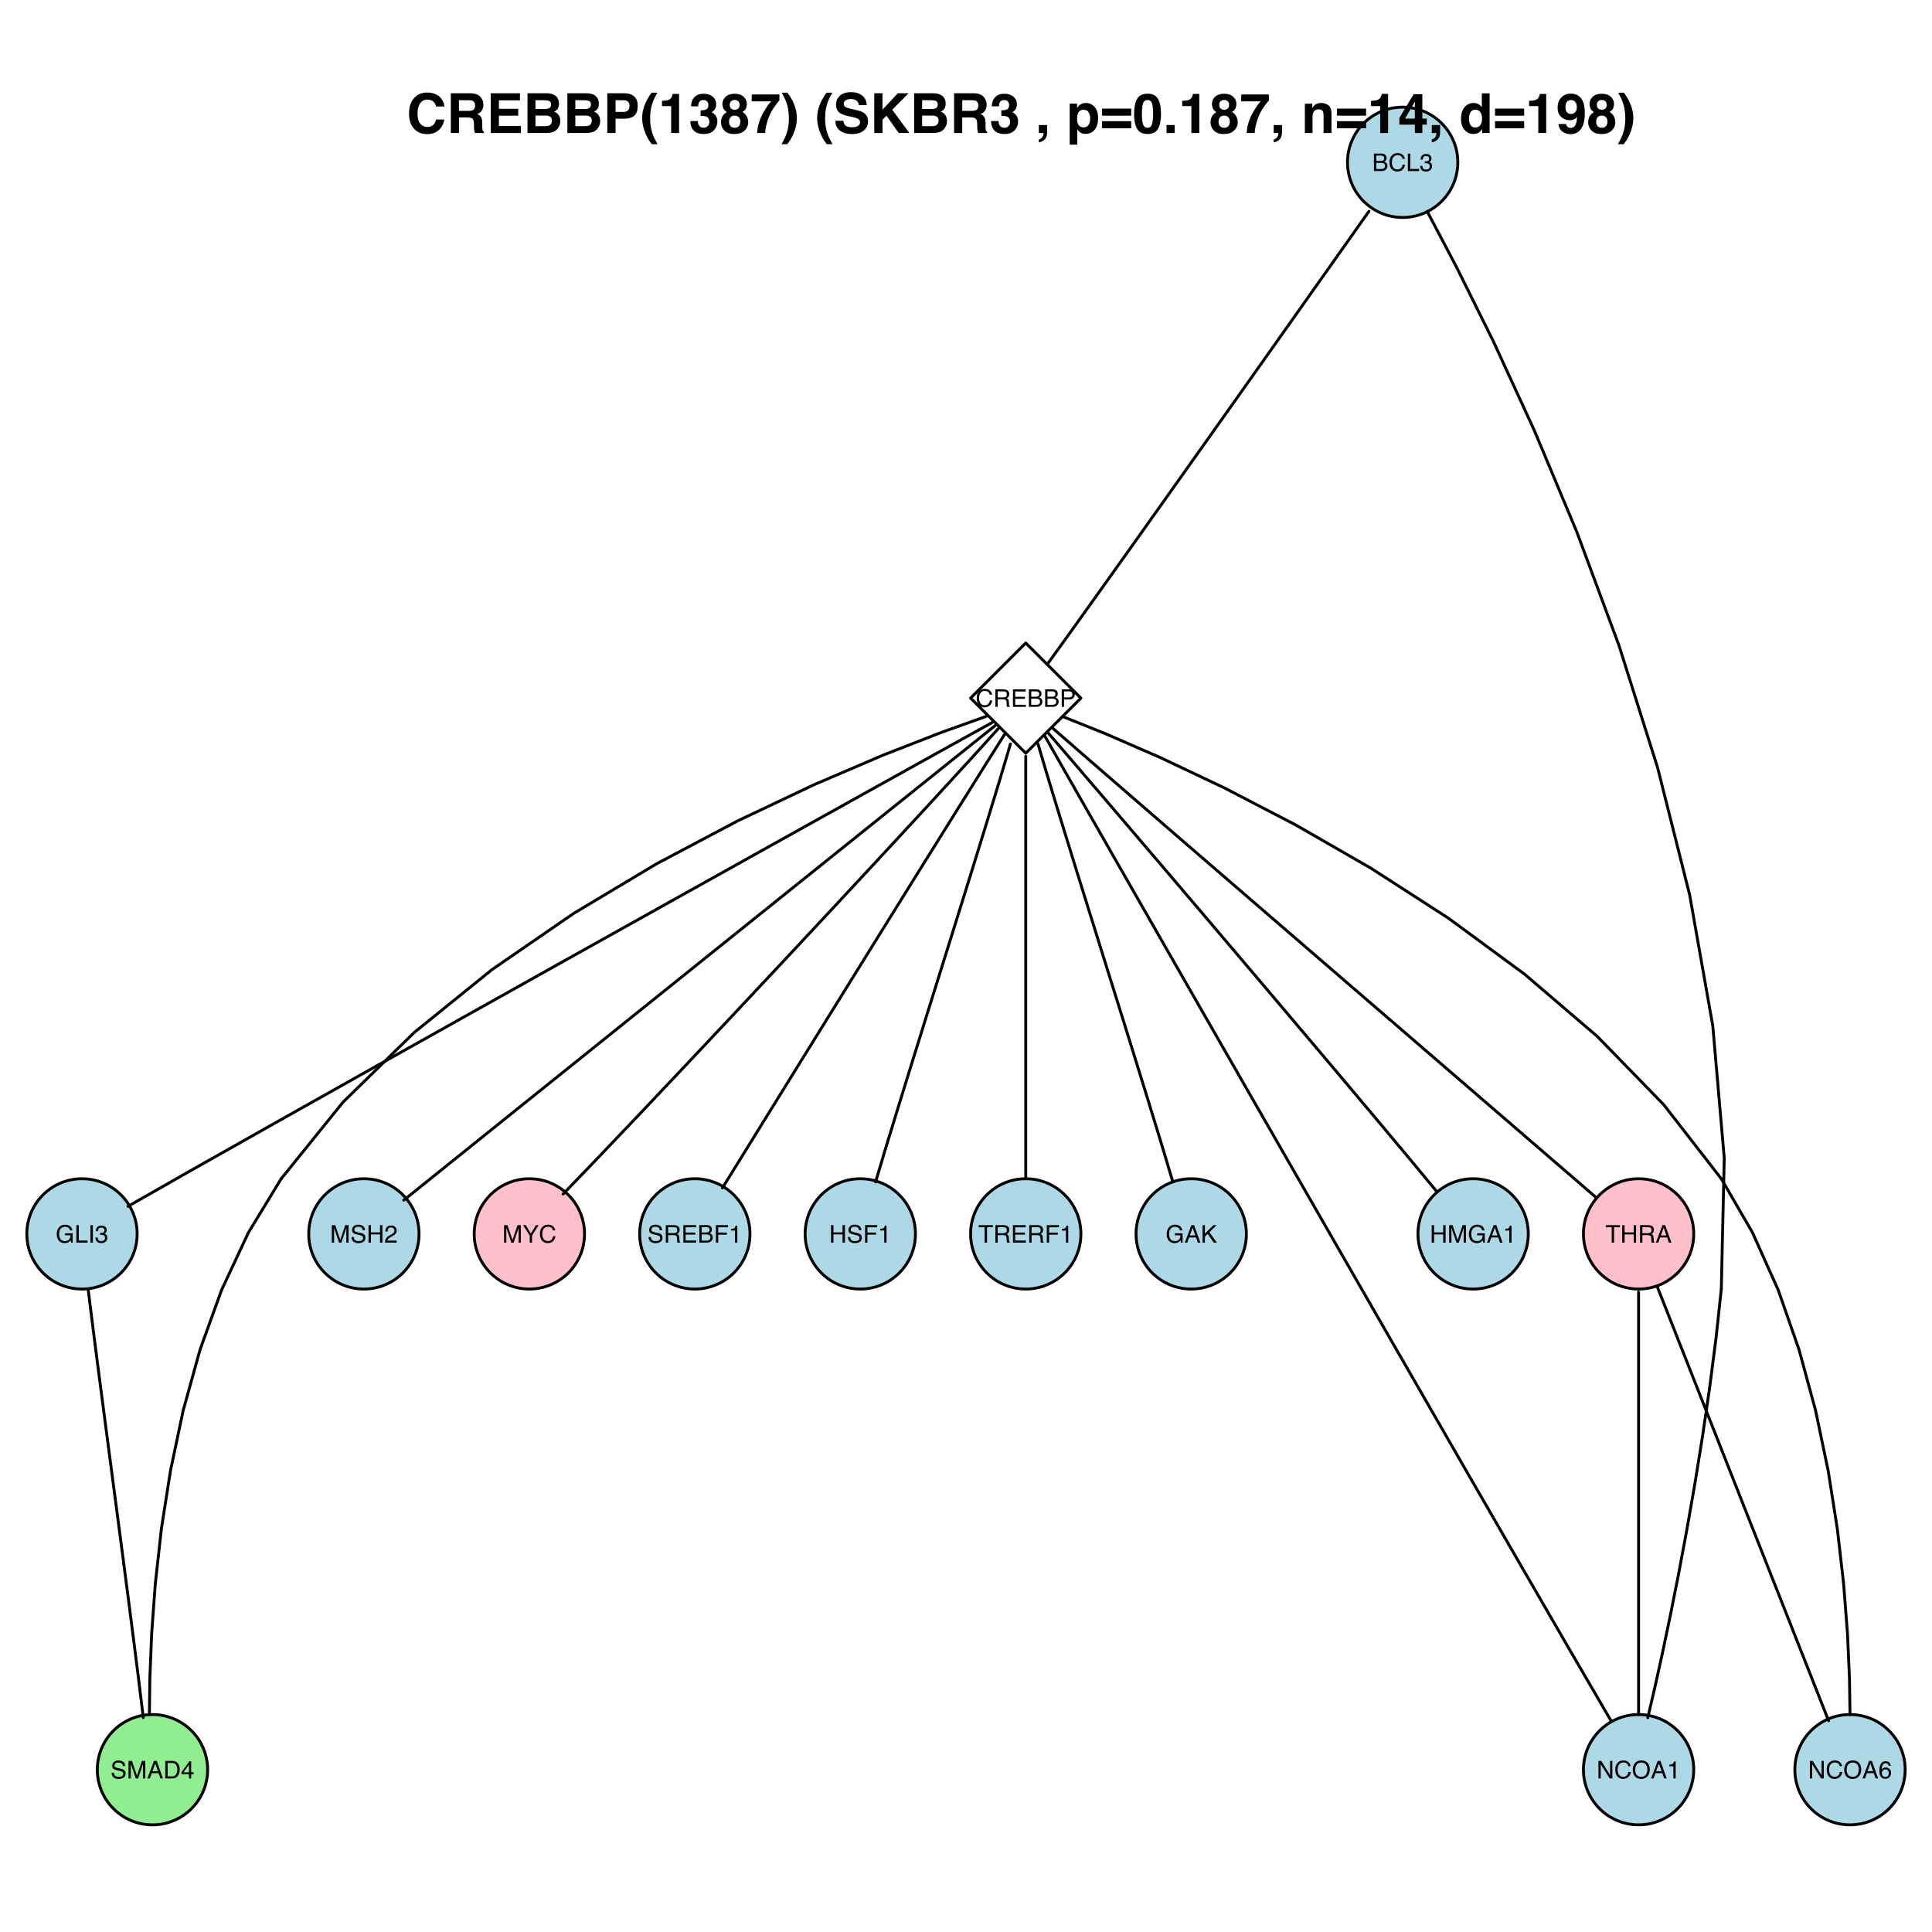 <?xml version="1.0" encoding="UTF-8"?>
<svg xmlns="http://www.w3.org/2000/svg" xmlns:xlink="http://www.w3.org/1999/xlink" width="504pt" height="504pt" viewBox="0 0 504 504" version="1.1">
<defs>
<g>
<symbol overflow="visible" id="glyph0-0">
<path style="stroke:none;" d="M 0.203 0 L 0.203 -4.562 L 3.828 -4.562 L 3.828 0 Z M 3.25 -0.578 L 3.25 -3.984 L 0.781 -3.984 L 0.781 -0.578 Z "/>
</symbol>
<symbol overflow="visible" id="glyph0-1">
<path style="stroke:none;" d="M 2.203 -2.641 C 2.461 -2.641 2.664 -2.672 2.812 -2.734 C 3.039 -2.848 3.156 -3.055 3.156 -3.359 C 3.156 -3.648 3.031 -3.848 2.781 -3.953 C 2.645 -4.016 2.441 -4.047 2.172 -4.047 L 1.078 -4.047 L 1.078 -2.641 Z M 2.406 -0.531 C 2.781 -0.531 3.051 -0.641 3.219 -0.859 C 3.32 -0.992 3.375 -1.16 3.375 -1.359 C 3.375 -1.691 3.223 -1.914 2.922 -2.031 C 2.766 -2.102 2.555 -2.141 2.297 -2.141 L 1.078 -2.141 L 1.078 -0.531 Z M 0.469 -4.562 L 2.422 -4.562 C 2.961 -4.562 3.344 -4.398 3.562 -4.078 C 3.695 -3.891 3.766 -3.676 3.766 -3.438 C 3.766 -3.145 3.68 -2.906 3.516 -2.719 C 3.43 -2.625 3.312 -2.535 3.156 -2.453 C 3.383 -2.367 3.555 -2.27 3.672 -2.156 C 3.879 -1.957 3.984 -1.68 3.984 -1.328 C 3.984 -1.035 3.891 -0.77 3.703 -0.531 C 3.43 -0.176 2.992 0 2.391 0 L 0.469 0 Z "/>
</symbol>
<symbol overflow="visible" id="glyph0-2">
<path style="stroke:none;" d="M 2.406 -4.688 C 2.977 -4.688 3.426 -4.531 3.75 -4.219 C 4.07 -3.914 4.25 -3.57 4.281 -3.188 L 3.672 -3.188 C 3.609 -3.488 3.473 -3.723 3.266 -3.891 C 3.066 -4.066 2.781 -4.156 2.406 -4.156 C 1.957 -4.156 1.594 -3.992 1.312 -3.672 C 1.039 -3.359 0.906 -2.875 0.906 -2.219 C 0.906 -1.688 1.031 -1.254 1.281 -0.922 C 1.531 -0.586 1.906 -0.422 2.406 -0.422 C 2.852 -0.422 3.195 -0.598 3.438 -0.953 C 3.562 -1.129 3.656 -1.367 3.719 -1.672 L 4.328 -1.672 C 4.273 -1.191 4.098 -0.789 3.797 -0.469 C 3.43 -0.07 2.941 0.125 2.328 0.125 C 1.797 0.125 1.348 -0.035 0.984 -0.359 C 0.516 -0.785 0.281 -1.441 0.281 -2.328 C 0.281 -3.004 0.457 -3.555 0.812 -3.984 C 1.195 -4.453 1.727 -4.688 2.406 -4.688 Z M 2.281 -4.688 Z "/>
</symbol>
<symbol overflow="visible" id="glyph0-3">
<path style="stroke:none;" d="M 0.484 -4.562 L 1.109 -4.562 L 1.109 -0.547 L 3.406 -0.547 L 3.406 0 L 0.484 0 Z "/>
</symbol>
<symbol overflow="visible" id="glyph0-4">
<path style="stroke:none;" d="M 1.656 0.125 C 1.125 0.125 0.738 -0.02 0.5 -0.312 C 0.27 -0.602 0.156 -0.953 0.156 -1.359 L 0.734 -1.359 C 0.754 -1.078 0.805 -0.867 0.891 -0.734 C 1.035 -0.504 1.301 -0.391 1.688 -0.391 C 1.977 -0.391 2.211 -0.469 2.391 -0.625 C 2.566 -0.781 2.656 -0.984 2.656 -1.234 C 2.656 -1.535 2.562 -1.75 2.375 -1.875 C 2.188 -2 1.926 -2.062 1.594 -2.062 C 1.562 -2.062 1.523 -2.062 1.484 -2.062 C 1.441 -2.062 1.398 -2.055 1.359 -2.047 L 1.359 -2.547 C 1.422 -2.535 1.473 -2.531 1.516 -2.531 C 1.555 -2.531 1.598 -2.531 1.641 -2.531 C 1.848 -2.531 2.02 -2.562 2.156 -2.625 C 2.395 -2.738 2.516 -2.945 2.516 -3.25 C 2.516 -3.469 2.43 -3.633 2.266 -3.75 C 2.109 -3.875 1.926 -3.938 1.719 -3.938 C 1.352 -3.938 1.098 -3.816 0.953 -3.578 C 0.867 -3.43 0.82 -3.234 0.812 -2.984 L 0.266 -2.984 C 0.266 -3.316 0.332 -3.598 0.469 -3.828 C 0.688 -4.242 1.086 -4.453 1.672 -4.453 C 2.117 -4.453 2.469 -4.348 2.719 -4.141 C 2.969 -3.941 3.094 -3.648 3.094 -3.266 C 3.094 -2.992 3.02 -2.773 2.875 -2.609 C 2.781 -2.504 2.66 -2.422 2.516 -2.359 C 2.742 -2.297 2.926 -2.172 3.062 -1.984 C 3.195 -1.805 3.266 -1.582 3.266 -1.312 C 3.266 -0.895 3.125 -0.551 2.844 -0.281 C 2.562 -0.008 2.164 0.125 1.656 0.125 Z "/>
</symbol>
<symbol overflow="visible" id="glyph0-5">
<path style="stroke:none;" d="M 2.609 -2.469 C 2.898 -2.469 3.129 -2.523 3.297 -2.641 C 3.461 -2.754 3.547 -2.961 3.547 -3.266 C 3.547 -3.598 3.426 -3.82 3.188 -3.938 C 3.062 -4 2.895 -4.031 2.688 -4.031 L 1.172 -4.031 L 1.172 -2.469 Z M 0.562 -4.562 L 2.672 -4.562 C 3.016 -4.562 3.301 -4.508 3.531 -4.406 C 3.957 -4.219 4.172 -3.859 4.172 -3.328 C 4.172 -3.055 4.113 -2.832 4 -2.656 C 3.883 -2.488 3.727 -2.348 3.531 -2.234 C 3.707 -2.172 3.836 -2.078 3.922 -1.953 C 4.016 -1.836 4.066 -1.645 4.078 -1.375 L 4.109 -0.766 C 4.109 -0.598 4.125 -0.469 4.156 -0.375 C 4.188 -0.238 4.25 -0.148 4.344 -0.109 L 4.344 0 L 3.594 0 C 3.57 -0.039 3.551 -0.094 3.531 -0.156 C 3.52 -0.219 3.516 -0.336 3.516 -0.516 L 3.469 -1.266 C 3.457 -1.566 3.348 -1.77 3.141 -1.875 C 3.023 -1.926 2.836 -1.953 2.578 -1.953 L 1.172 -1.953 L 1.172 0 L 0.562 0 Z "/>
</symbol>
<symbol overflow="visible" id="glyph0-6">
<path style="stroke:none;" d="M 0.547 -4.562 L 3.875 -4.562 L 3.875 -4 L 1.141 -4 L 1.141 -2.625 L 3.672 -2.625 L 3.672 -2.094 L 1.141 -2.094 L 1.141 -0.547 L 3.922 -0.547 L 3.922 0 L 0.547 0 Z M 2.234 -4.562 Z "/>
</symbol>
<symbol overflow="visible" id="glyph0-7">
<path style="stroke:none;" d="M 0.547 -4.562 L 2.594 -4.562 C 3 -4.562 3.328 -4.445 3.578 -4.219 C 3.828 -3.988 3.953 -3.664 3.953 -3.25 C 3.953 -2.895 3.836 -2.582 3.609 -2.312 C 3.391 -2.051 3.051 -1.922 2.594 -1.922 L 1.156 -1.922 L 1.156 0 L 0.547 0 Z M 3.328 -3.25 C 3.328 -3.582 3.203 -3.812 2.953 -3.938 C 2.816 -4 2.629 -4.031 2.391 -4.031 L 1.156 -4.031 L 1.156 -2.453 L 2.391 -2.453 C 2.672 -2.453 2.895 -2.508 3.062 -2.625 C 3.238 -2.738 3.328 -2.945 3.328 -3.25 Z "/>
</symbol>
<symbol overflow="visible" id="glyph0-8">
<path style="stroke:none;" d="M 0.5 -4.562 L 1.125 -4.562 L 1.125 -2.672 L 3.5 -2.672 L 3.5 -4.562 L 4.125 -4.562 L 4.125 0 L 3.5 0 L 3.5 -2.141 L 1.125 -2.141 L 1.125 0 L 0.5 0 Z "/>
</symbol>
<symbol overflow="visible" id="glyph0-9">
<path style="stroke:none;" d="M 0.891 -1.469 C 0.898 -1.207 0.961 -1 1.078 -0.844 C 1.273 -0.539 1.633 -0.391 2.156 -0.391 C 2.383 -0.391 2.594 -0.422 2.781 -0.484 C 3.156 -0.617 3.344 -0.848 3.344 -1.172 C 3.344 -1.422 3.266 -1.598 3.109 -1.703 C 2.953 -1.805 2.707 -1.898 2.375 -1.984 L 1.75 -2.125 C 1.344 -2.207 1.055 -2.305 0.891 -2.422 C 0.598 -2.609 0.453 -2.891 0.453 -3.266 C 0.453 -3.68 0.594 -4.02 0.875 -4.281 C 1.164 -4.539 1.57 -4.672 2.094 -4.672 C 2.57 -4.672 2.977 -4.555 3.312 -4.328 C 3.645 -4.098 3.812 -3.727 3.812 -3.219 L 3.234 -3.219 C 3.203 -3.469 3.133 -3.656 3.031 -3.781 C 2.844 -4.02 2.523 -4.141 2.078 -4.141 C 1.711 -4.141 1.445 -4.062 1.281 -3.906 C 1.125 -3.758 1.047 -3.582 1.047 -3.375 C 1.047 -3.156 1.141 -2.992 1.328 -2.891 C 1.453 -2.816 1.727 -2.734 2.156 -2.641 L 2.797 -2.5 C 3.098 -2.426 3.336 -2.328 3.516 -2.203 C 3.797 -1.992 3.938 -1.688 3.938 -1.281 C 3.938 -0.77 3.754 -0.406 3.391 -0.188 C 3.023 0.031 2.598 0.141 2.109 0.141 C 1.547 0.141 1.102 -0.004 0.781 -0.297 C 0.457 -0.586 0.301 -0.977 0.312 -1.469 Z M 2.141 -4.688 Z "/>
</symbol>
<symbol overflow="visible" id="glyph0-10">
<path style="stroke:none;" d="M 0.547 -4.562 L 3.703 -4.562 L 3.703 -4 L 1.156 -4 L 1.156 -2.625 L 3.406 -2.625 L 3.406 -2.078 L 1.156 -2.078 L 1.156 0 L 0.547 0 Z "/>
</symbol>
<symbol overflow="visible" id="glyph0-11">
<path style="stroke:none;" d="M 0.609 -3.156 L 0.609 -3.578 C 1.016 -3.617 1.297 -3.68 1.453 -3.766 C 1.609 -3.859 1.727 -4.078 1.812 -4.422 L 2.25 -4.422 L 2.25 0 L 1.656 0 L 1.656 -3.156 Z "/>
</symbol>
<symbol overflow="visible" id="glyph0-12">
<path style="stroke:none;" d="M 2.453 -4.672 C 2.879 -4.672 3.25 -4.594 3.562 -4.438 C 4.02 -4.195 4.301 -3.781 4.406 -3.188 L 3.781 -3.188 C 3.707 -3.508 3.551 -3.75 3.312 -3.906 C 3.082 -4.062 2.789 -4.141 2.438 -4.141 C 2.02 -4.141 1.664 -3.977 1.375 -3.656 C 1.082 -3.344 0.938 -2.875 0.938 -2.25 C 0.938 -1.707 1.055 -1.266 1.297 -0.922 C 1.535 -0.578 1.926 -0.406 2.469 -0.406 C 2.875 -0.406 3.211 -0.523 3.484 -0.766 C 3.754 -1.004 3.895 -1.391 3.906 -1.922 L 2.469 -1.922 L 2.469 -2.438 L 4.469 -2.438 L 4.469 0 L 4.078 0 L 3.922 -0.594 C 3.711 -0.363 3.531 -0.203 3.375 -0.109 C 3.102 0.047 2.758 0.125 2.344 0.125 C 1.801 0.125 1.332 -0.051 0.938 -0.406 C 0.52 -0.844 0.312 -1.441 0.312 -2.203 C 0.312 -2.973 0.516 -3.582 0.922 -4.031 C 1.316 -4.457 1.828 -4.672 2.453 -4.672 Z M 2.359 -4.688 Z "/>
</symbol>
<symbol overflow="visible" id="glyph0-13">
<path style="stroke:none;" d="M 2.828 -1.875 L 2.141 -3.891 L 1.391 -1.875 Z M 1.812 -4.562 L 2.516 -4.562 L 4.156 0 L 3.484 0 L 3.031 -1.359 L 1.219 -1.359 L 0.734 0 L 0.094 0 Z M 2.125 -4.562 Z "/>
</symbol>
<symbol overflow="visible" id="glyph0-14">
<path style="stroke:none;" d="M 0.484 -4.562 L 1.094 -4.562 L 1.094 -2.344 L 3.312 -4.562 L 4.156 -4.562 L 2.266 -2.719 L 4.219 0 L 3.406 0 L 1.812 -2.281 L 1.094 -1.594 L 1.094 0 L 0.484 0 Z "/>
</symbol>
<symbol overflow="visible" id="glyph0-15">
<path style="stroke:none;" d="M 0.469 -4.562 L 1.359 -4.562 L 2.672 -0.703 L 3.969 -4.562 L 4.844 -4.562 L 4.844 0 L 4.25 0 L 4.25 -2.688 C 4.25 -2.781 4.25 -2.938 4.25 -3.156 C 4.258 -3.375 4.266 -3.602 4.266 -3.844 L 2.969 0 L 2.359 0 L 1.047 -3.844 L 1.047 -3.703 C 1.047 -3.598 1.047 -3.43 1.047 -3.203 C 1.055 -2.973 1.062 -2.801 1.062 -2.688 L 1.062 0 L 0.469 0 Z "/>
</symbol>
<symbol overflow="visible" id="glyph0-16">
<path style="stroke:none;" d="M 0.625 -4.562 L 1.25 -4.562 L 1.25 0 L 0.625 0 Z "/>
</symbol>
<symbol overflow="visible" id="glyph0-17">
<path style="stroke:none;" d="M 2.234 -0.531 C 2.441 -0.531 2.613 -0.551 2.75 -0.594 C 2.988 -0.676 3.188 -0.832 3.344 -1.062 C 3.469 -1.238 3.555 -1.473 3.609 -1.766 C 3.641 -1.941 3.656 -2.102 3.656 -2.25 C 3.656 -2.812 3.539 -3.25 3.312 -3.562 C 3.094 -3.875 2.734 -4.031 2.234 -4.031 L 1.141 -4.031 L 1.141 -0.531 Z M 0.516 -4.562 L 2.359 -4.562 C 2.984 -4.562 3.469 -4.336 3.812 -3.891 C 4.125 -3.492 4.281 -2.977 4.281 -2.344 C 4.281 -1.863 4.191 -1.426 4.016 -1.031 C 3.691 -0.344 3.141 0 2.359 0 L 0.516 0 Z "/>
</symbol>
<symbol overflow="visible" id="glyph0-18">
<path style="stroke:none;" d="M 2.109 -1.578 L 2.109 -3.594 L 0.672 -1.578 Z M 2.109 0 L 2.109 -1.094 L 0.156 -1.094 L 0.156 -1.641 L 2.203 -4.453 L 2.672 -4.453 L 2.672 -1.578 L 3.328 -1.578 L 3.328 -1.094 L 2.672 -1.094 L 2.672 0 Z "/>
</symbol>
<symbol overflow="visible" id="glyph0-19">
<path style="stroke:none;" d="M 0.203 0 C 0.223 -0.383 0.301 -0.719 0.438 -1 C 0.57 -1.281 0.836 -1.535 1.234 -1.766 L 1.844 -2.125 C 2.102 -2.27 2.289 -2.398 2.406 -2.516 C 2.57 -2.68 2.656 -2.879 2.656 -3.109 C 2.656 -3.367 2.578 -3.57 2.422 -3.719 C 2.266 -3.875 2.055 -3.953 1.797 -3.953 C 1.41 -3.953 1.145 -3.805 1 -3.516 C 0.926 -3.359 0.883 -3.145 0.875 -2.875 L 0.312 -2.875 C 0.312 -3.258 0.379 -3.57 0.516 -3.812 C 0.766 -4.25 1.191 -4.469 1.797 -4.469 C 2.305 -4.469 2.676 -4.328 2.906 -4.047 C 3.145 -3.773 3.266 -3.469 3.266 -3.125 C 3.266 -2.77 3.141 -2.469 2.891 -2.219 C 2.754 -2.07 2.5 -1.895 2.125 -1.688 L 1.688 -1.453 C 1.488 -1.336 1.332 -1.227 1.219 -1.125 C 1.008 -0.945 0.879 -0.75 0.828 -0.531 L 3.25 -0.531 L 3.25 0 Z "/>
</symbol>
<symbol overflow="visible" id="glyph0-20">
<path style="stroke:none;" d="M 0.125 -4.562 L 0.844 -4.562 L 2.156 -2.375 L 3.469 -4.562 L 4.188 -4.562 L 2.469 -1.844 L 2.469 0 L 1.859 0 L 1.859 -1.844 Z M 2.172 -4.562 Z "/>
</symbol>
<symbol overflow="visible" id="glyph0-21">
<path style="stroke:none;" d="M 3.797 -4.562 L 3.797 -4.016 L 2.266 -4.016 L 2.266 0 L 1.641 0 L 1.641 -4.016 L 0.109 -4.016 L 0.109 -4.562 Z "/>
</symbol>
<symbol overflow="visible" id="glyph0-22">
<path style="stroke:none;" d="M 0.484 -4.562 L 1.219 -4.562 L 3.516 -0.859 L 3.516 -4.562 L 4.109 -4.562 L 4.109 0 L 3.406 0 L 1.078 -3.688 L 1.078 0 L 0.484 0 Z M 2.25 -4.562 Z "/>
</symbol>
<symbol overflow="visible" id="glyph0-23">
<path style="stroke:none;" d="M 2.453 -4.688 C 3.254 -4.688 3.848 -4.426 4.234 -3.906 C 4.535 -3.5 4.688 -2.984 4.688 -2.359 C 4.688 -1.68 4.516 -1.113 4.172 -0.656 C 3.766 -0.125 3.188 0.141 2.438 0.141 C 1.738 0.141 1.188 -0.094 0.781 -0.562 C 0.426 -1.008 0.25 -1.57 0.25 -2.25 C 0.25 -2.875 0.398 -3.406 0.703 -3.844 C 1.098 -4.406 1.68 -4.688 2.453 -4.688 Z M 2.516 -0.422 C 3.055 -0.422 3.445 -0.613 3.688 -1 C 3.938 -1.395 4.062 -1.844 4.062 -2.344 C 4.062 -2.883 3.922 -3.316 3.641 -3.641 C 3.359 -3.973 2.973 -4.141 2.484 -4.141 C 2.016 -4.141 1.629 -3.977 1.328 -3.656 C 1.035 -3.332 0.891 -2.852 0.891 -2.219 C 0.891 -1.707 1.016 -1.281 1.266 -0.938 C 1.523 -0.594 1.941 -0.422 2.516 -0.422 Z M 2.469 -4.688 Z "/>
</symbol>
<symbol overflow="visible" id="glyph0-24">
<path style="stroke:none;" d="M 1.859 -4.469 C 2.359 -4.469 2.703 -4.336 2.891 -4.078 C 3.086 -3.816 3.188 -3.551 3.188 -3.281 L 2.641 -3.281 C 2.609 -3.457 2.555 -3.594 2.484 -3.688 C 2.348 -3.875 2.145 -3.969 1.875 -3.969 C 1.562 -3.969 1.312 -3.82 1.125 -3.531 C 0.938 -3.25 0.832 -2.836 0.812 -2.297 C 0.945 -2.484 1.109 -2.625 1.297 -2.719 C 1.473 -2.801 1.672 -2.844 1.891 -2.844 C 2.266 -2.844 2.586 -2.723 2.859 -2.484 C 3.141 -2.254 3.281 -1.898 3.281 -1.422 C 3.281 -1.016 3.148 -0.656 2.891 -0.344 C 2.629 -0.039 2.254 0.109 1.766 0.109 C 1.348 0.109 0.988 -0.047 0.688 -0.359 C 0.383 -0.672 0.234 -1.203 0.234 -1.953 C 0.234 -2.504 0.301 -2.973 0.438 -3.359 C 0.695 -4.098 1.172 -4.469 1.859 -4.469 Z M 1.812 -0.375 C 2.113 -0.375 2.336 -0.473 2.484 -0.672 C 2.629 -0.867 2.703 -1.102 2.703 -1.375 C 2.703 -1.602 2.633 -1.82 2.5 -2.031 C 2.375 -2.238 2.141 -2.344 1.797 -2.344 C 1.555 -2.344 1.344 -2.258 1.156 -2.094 C 0.977 -1.938 0.891 -1.695 0.891 -1.375 C 0.891 -1.094 0.969 -0.852 1.125 -0.656 C 1.289 -0.469 1.52 -0.375 1.812 -0.375 Z "/>
</symbol>
<symbol overflow="visible" id="glyph1-0">
<path style="stroke:none;" d="M 1.078 0 L 1.078 -10.375 L 9.438 -10.375 L 9.438 0 Z M 8.141 -1.297 L 8.141 -9.078 L 2.375 -9.078 L 2.375 -1.297 Z "/>
</symbol>
<symbol overflow="visible" id="glyph1-1">
<path style="stroke:none;" d="M 0.641 -5.094 C 0.641 -6.906 1.129 -8.301 2.109 -9.281 C 2.953 -10.133 4.023 -10.562 5.328 -10.562 C 7.066 -10.562 8.344 -9.988 9.156 -8.844 C 9.594 -8.207 9.832 -7.566 9.875 -6.922 L 7.703 -6.922 C 7.555 -7.41 7.375 -7.785 7.156 -8.047 C 6.758 -8.492 6.176 -8.719 5.406 -8.719 C 4.625 -8.719 4.004 -8.398 3.547 -7.766 C 3.086 -7.129 2.859 -6.227 2.859 -5.062 C 2.859 -3.895 3.098 -3.02 3.578 -2.438 C 4.066 -1.863 4.68 -1.578 5.422 -1.578 C 6.18 -1.578 6.758 -1.828 7.156 -2.328 C 7.375 -2.598 7.555 -3 7.703 -3.531 L 9.844 -3.531 C 9.656 -2.406 9.176 -1.488 8.406 -0.781 C 7.633 -0.07 6.645 0.281 5.438 0.281 C 3.945 0.281 2.773 -0.191 1.922 -1.141 C 1.066 -2.109 0.641 -3.426 0.641 -5.094 Z M 5.266 -10.688 Z "/>
</symbol>
<symbol overflow="visible" id="glyph1-2">
<path style="stroke:none;" d="M 3.266 -8.562 L 3.266 -5.781 L 5.719 -5.781 C 6.207 -5.781 6.57 -5.836 6.812 -5.953 C 7.25 -6.148 7.469 -6.539 7.469 -7.125 C 7.469 -7.75 7.258 -8.172 6.844 -8.391 C 6.602 -8.504 6.25 -8.562 5.781 -8.562 Z M 6.234 -10.375 C 6.961 -10.352 7.52 -10.258 7.906 -10.094 C 8.301 -9.938 8.633 -9.695 8.906 -9.375 C 9.133 -9.113 9.312 -8.82 9.438 -8.5 C 9.57 -8.188 9.641 -7.828 9.641 -7.422 C 9.641 -6.922 9.516 -6.43 9.266 -5.953 C 9.016 -5.484 8.602 -5.148 8.031 -4.953 C 8.508 -4.754 8.848 -4.477 9.047 -4.125 C 9.242 -3.781 9.344 -3.242 9.344 -2.516 L 9.344 -1.812 C 9.344 -1.344 9.363 -1.02 9.406 -0.844 C 9.457 -0.582 9.586 -0.391 9.797 -0.266 L 9.797 0 L 7.422 0 C 7.348 -0.227 7.301 -0.414 7.281 -0.562 C 7.219 -0.844 7.188 -1.141 7.188 -1.453 L 7.172 -2.406 C 7.16 -3.07 7.035 -3.516 6.797 -3.734 C 6.566 -3.953 6.133 -4.062 5.5 -4.062 L 3.266 -4.062 L 3.266 0 L 1.141 0 L 1.141 -10.375 Z "/>
</symbol>
<symbol overflow="visible" id="glyph1-3">
<path style="stroke:none;" d="M 8.766 -8.531 L 3.281 -8.531 L 3.281 -6.328 L 8.312 -6.328 L 8.312 -4.531 L 3.281 -4.531 L 3.281 -1.859 L 9.016 -1.859 L 9.016 0 L 1.156 0 L 1.156 -10.375 L 8.766 -10.375 Z "/>
</symbol>
<symbol overflow="visible" id="glyph1-4">
<path style="stroke:none;" d="M 3.203 -8.562 L 3.203 -6.281 L 5.75 -6.281 C 6.195 -6.281 6.562 -6.363 6.844 -6.531 C 7.133 -6.707 7.281 -7.016 7.281 -7.453 C 7.281 -7.93 7.094 -8.25 6.719 -8.406 C 6.395 -8.508 5.984 -8.562 5.484 -8.562 Z M 3.203 -4.562 L 3.203 -1.797 L 5.75 -1.797 C 6.195 -1.797 6.551 -1.859 6.812 -1.984 C 7.27 -2.211 7.5 -2.645 7.5 -3.281 C 7.5 -3.82 7.273 -4.191 6.828 -4.391 C 6.578 -4.504 6.227 -4.562 5.781 -4.562 Z M 6.172 -10.375 C 7.441 -10.352 8.344 -9.984 8.875 -9.266 C 9.188 -8.828 9.344 -8.301 9.344 -7.688 C 9.344 -7.051 9.188 -6.539 8.875 -6.156 C 8.695 -5.938 8.43 -5.738 8.078 -5.562 C 8.609 -5.375 9.008 -5.07 9.281 -4.656 C 9.551 -4.238 9.688 -3.727 9.688 -3.125 C 9.688 -2.508 9.531 -1.961 9.219 -1.484 C 9.02 -1.148 8.773 -0.875 8.484 -0.656 C 8.148 -0.406 7.754 -0.234 7.297 -0.141 C 6.848 -0.047 6.359 0 5.828 0 L 1.125 0 L 1.125 -10.375 Z "/>
</symbol>
<symbol overflow="visible" id="glyph1-5">
<path style="stroke:none;" d="M 6.938 -7.062 C 6.938 -7.602 6.789 -7.988 6.5 -8.219 C 6.219 -8.445 5.82 -8.562 5.312 -8.562 L 3.297 -8.562 L 3.297 -5.516 L 5.312 -5.516 C 5.82 -5.516 6.219 -5.641 6.5 -5.891 C 6.789 -6.141 6.938 -6.531 6.938 -7.062 Z M 9.078 -7.078 C 9.078 -5.859 8.766 -4.992 8.141 -4.484 C 7.523 -3.984 6.645 -3.734 5.5 -3.734 L 3.297 -3.734 L 3.297 0 L 1.141 0 L 1.141 -10.375 L 5.656 -10.375 C 6.695 -10.375 7.523 -10.102 8.141 -9.562 C 8.766 -9.031 9.078 -8.203 9.078 -7.078 Z "/>
</symbol>
<symbol overflow="visible" id="glyph1-6">
<path style="stroke:none;" d="M 1.453 -7.75 C 1.816 -8.613 2.359 -9.539 3.078 -10.531 L 4.594 -10.531 L 4.156 -9.75 C 3.562 -8.664 3.148 -7.531 2.922 -6.344 C 2.773 -5.562 2.703 -4.711 2.703 -3.797 C 2.703 -2.359 2.91 -1.039 3.328 0.156 C 3.566 0.875 4 1.789 4.625 2.906 L 3.141 2.906 L 2.641 2.219 C 2.316 1.812 1.973 1.195 1.609 0.375 C 0.953 -1.082 0.625 -2.516 0.625 -3.922 C 0.625 -5.211 0.898 -6.488 1.453 -7.75 Z "/>
</symbol>
<symbol overflow="visible" id="glyph1-7">
<path style="stroke:none;" d="M 1 -7.031 L 1 -8.406 C 1.633 -8.426 2.078 -8.469 2.328 -8.531 C 2.734 -8.613 3.062 -8.789 3.312 -9.062 C 3.488 -9.238 3.617 -9.484 3.703 -9.797 C 3.754 -9.973 3.781 -10.109 3.781 -10.203 L 5.453 -10.203 L 5.453 0 L 3.391 0 L 3.391 -7.031 Z "/>
</symbol>
<symbol overflow="visible" id="glyph1-8">
<path style="stroke:none;" d="M 2.344 -3.125 C 2.344 -2.719 2.41 -2.383 2.547 -2.125 C 2.785 -1.625 3.227 -1.375 3.875 -1.375 C 4.27 -1.375 4.613 -1.508 4.906 -1.781 C 5.195 -2.051 5.344 -2.441 5.344 -2.953 C 5.344 -3.617 5.07 -4.066 4.531 -4.297 C 4.219 -4.422 3.727 -4.484 3.062 -4.484 L 3.062 -5.922 C 3.719 -5.93 4.176 -5.992 4.438 -6.109 C 4.875 -6.305 5.094 -6.703 5.094 -7.297 C 5.094 -7.691 4.977 -8.008 4.75 -8.25 C 4.531 -8.488 4.211 -8.609 3.797 -8.609 C 3.328 -8.609 2.977 -8.457 2.75 -8.156 C 2.531 -7.863 2.426 -7.469 2.438 -6.969 L 0.562 -6.969 C 0.582 -7.469 0.672 -7.945 0.828 -8.406 C 0.984 -8.801 1.238 -9.172 1.594 -9.516 C 1.852 -9.754 2.164 -9.938 2.531 -10.062 C 2.895 -10.188 3.336 -10.25 3.859 -10.25 C 4.836 -10.25 5.625 -9.992 6.219 -9.484 C 6.82 -8.984 7.125 -8.312 7.125 -7.469 C 7.125 -6.863 6.941 -6.352 6.578 -5.938 C 6.359 -5.688 6.125 -5.516 5.875 -5.422 C 6.062 -5.422 6.328 -5.258 6.672 -4.938 C 7.18 -4.469 7.438 -3.82 7.438 -3 C 7.438 -2.133 7.133 -1.375 6.531 -0.719 C 5.938 -0.07 5.055 0.25 3.891 0.25 C 2.441 0.25 1.438 -0.219 0.875 -1.156 C 0.57 -1.656 0.406 -2.312 0.375 -3.125 Z "/>
</symbol>
<symbol overflow="visible" id="glyph1-9">
<path style="stroke:none;" d="M 2.469 -2.969 C 2.469 -2.457 2.598 -2.062 2.859 -1.781 C 3.117 -1.508 3.477 -1.375 3.938 -1.375 C 4.395 -1.375 4.754 -1.508 5.016 -1.781 C 5.273 -2.062 5.406 -2.457 5.406 -2.969 C 5.406 -3.488 5.27 -3.879 5 -4.141 C 4.738 -4.41 4.383 -4.547 3.938 -4.547 C 3.477 -4.547 3.117 -4.41 2.859 -4.141 C 2.598 -3.879 2.469 -3.488 2.469 -2.969 Z M 0.375 -2.828 C 0.375 -3.398 0.504 -3.914 0.766 -4.375 C 1.023 -4.844 1.406 -5.195 1.906 -5.438 C 1.414 -5.758 1.098 -6.109 0.953 -6.484 C 0.805 -6.867 0.734 -7.227 0.734 -7.562 C 0.734 -8.312 1.008 -8.945 1.562 -9.469 C 2.125 -9.988 2.914 -10.25 3.938 -10.25 C 4.945 -10.25 5.727 -9.988 6.281 -9.469 C 6.844 -8.945 7.125 -8.312 7.125 -7.562 C 7.125 -7.227 7.051 -6.867 6.906 -6.484 C 6.758 -6.109 6.441 -5.781 5.953 -5.5 C 6.453 -5.219 6.828 -4.844 7.078 -4.375 C 7.336 -3.914 7.469 -3.398 7.469 -2.828 C 7.469 -1.973 7.148 -1.242 6.516 -0.641 C 5.879 -0.035 4.988 0.266 3.844 0.266 C 2.707 0.266 1.844 -0.035 1.25 -0.641 C 0.664 -1.242 0.375 -1.973 0.375 -2.828 Z M 2.641 -7.344 C 2.641 -6.969 2.754 -6.66 2.984 -6.422 C 3.211 -6.191 3.531 -6.078 3.938 -6.078 C 4.344 -6.078 4.656 -6.191 4.875 -6.422 C 5.102 -6.66 5.219 -6.969 5.219 -7.344 C 5.219 -7.75 5.102 -8.062 4.875 -8.281 C 4.656 -8.508 4.344 -8.625 3.938 -8.625 C 3.531 -8.625 3.211 -8.508 2.984 -8.281 C 2.754 -8.062 2.641 -7.75 2.641 -7.344 Z "/>
</symbol>
<symbol overflow="visible" id="glyph1-10">
<path style="stroke:none;" d="M 7.594 -8.5 C 7.289 -8.195 6.875 -7.664 6.344 -6.906 C 5.812 -6.156 5.363 -5.379 5 -4.578 C 4.719 -3.941 4.461 -3.164 4.234 -2.25 C 4.004 -1.332 3.891 -0.582 3.891 0 L 1.797 0 C 1.859 -1.832 2.461 -3.734 3.609 -5.703 C 4.336 -6.93 4.953 -7.785 5.453 -8.266 L 0.359 -8.266 L 0.391 -10.062 L 7.594 -10.062 Z "/>
</symbol>
<symbol overflow="visible" id="glyph1-11">
<path style="stroke:none;" d="M 1.688 -10.531 C 2.406 -9.539 2.945 -8.613 3.312 -7.75 C 3.863 -6.488 4.141 -5.211 4.141 -3.922 C 4.141 -2.516 3.816 -1.082 3.172 0.375 C 2.797 1.195 2.445 1.812 2.125 2.219 L 1.625 2.906 L 0.141 2.906 C 0.766 1.789 1.195 0.875 1.438 0.156 C 1.852 -1.039 2.062 -2.359 2.062 -3.797 C 2.062 -4.711 1.988 -5.562 1.844 -6.344 C 1.613 -7.531 1.203 -8.664 0.609 -9.75 L 0.188 -10.531 Z "/>
</symbol>
<symbol overflow="visible" id="glyph1-12">
<path style="stroke:none;" d=""/>
</symbol>
<symbol overflow="visible" id="glyph1-13">
<path style="stroke:none;" d="M 2.672 -3.203 C 2.734 -2.723 2.859 -2.367 3.047 -2.141 C 3.398 -1.711 4.004 -1.5 4.859 -1.5 C 5.367 -1.5 5.785 -1.555 6.109 -1.672 C 6.711 -1.879 7.016 -2.281 7.016 -2.875 C 7.016 -3.219 6.863 -3.484 6.562 -3.672 C 6.258 -3.848 5.789 -4.008 5.156 -4.156 L 4.047 -4.391 C 2.973 -4.641 2.227 -4.906 1.812 -5.188 C 1.113 -5.664 0.766 -6.414 0.766 -7.438 C 0.766 -8.363 1.102 -9.133 1.781 -9.75 C 2.457 -10.363 3.445 -10.672 4.75 -10.672 C 5.844 -10.672 6.773 -10.379 7.547 -9.797 C 8.316 -9.223 8.723 -8.383 8.766 -7.281 L 6.688 -7.281 C 6.645 -7.906 6.367 -8.348 5.859 -8.609 C 5.523 -8.785 5.109 -8.875 4.609 -8.875 C 4.047 -8.875 3.598 -8.758 3.266 -8.531 C 2.93 -8.301 2.766 -7.988 2.766 -7.594 C 2.766 -7.219 2.93 -6.941 3.266 -6.766 C 3.473 -6.641 3.922 -6.492 4.609 -6.328 L 6.406 -5.906 C 7.188 -5.719 7.773 -5.469 8.172 -5.156 C 8.797 -4.664 9.109 -3.957 9.109 -3.031 C 9.109 -2.082 8.742 -1.297 8.016 -0.672 C 7.285 -0.047 6.258 0.266 4.938 0.266 C 3.594 0.266 2.531 -0.039 1.75 -0.656 C 0.977 -1.27 0.594 -2.117 0.594 -3.203 Z M 4.766 -10.688 Z "/>
</symbol>
<symbol overflow="visible" id="glyph1-14">
<path style="stroke:none;" d="M 1.125 -10.375 L 3.266 -10.375 L 3.266 -6.094 L 7.266 -10.375 L 10.062 -10.375 L 5.812 -6.094 L 10.281 0 L 7.5 0 L 4.297 -4.531 L 3.266 -3.469 L 3.266 0 L 1.125 0 Z "/>
</symbol>
<symbol overflow="visible" id="glyph1-15">
<path style="stroke:none;" d="M 0.828 1.672 C 1.234 1.555 1.531 1.363 1.719 1.094 C 1.906 0.832 2.016 0.469 2.047 0 L 0.828 0 L 0.828 -2.094 L 3 -2.094 L 3 -0.281 C 3 0.039 2.957 0.375 2.875 0.719 C 2.789 1.062 2.633 1.363 2.406 1.625 C 2.156 1.895 1.859 2.098 1.516 2.234 C 1.18 2.367 0.953 2.438 0.828 2.438 Z "/>
</symbol>
<symbol overflow="visible" id="glyph1-16">
<path style="stroke:none;" d="M 6.219 -3.828 C 6.219 -4.422 6.082 -4.941 5.812 -5.391 C 5.539 -5.848 5.102 -6.078 4.5 -6.078 C 3.77 -6.078 3.27 -5.734 3 -5.047 C 2.863 -4.68 2.797 -4.219 2.797 -3.656 C 2.797 -2.77 3.031 -2.145 3.5 -1.781 C 3.781 -1.57 4.113 -1.469 4.5 -1.469 C 5.062 -1.469 5.488 -1.68 5.781 -2.109 C 6.07 -2.535 6.219 -3.109 6.219 -3.828 Z M 5.078 -7.844 C 5.973 -7.844 6.727 -7.508 7.344 -6.844 C 7.969 -6.188 8.281 -5.219 8.281 -3.938 C 8.281 -2.582 7.977 -1.551 7.375 -0.844 C 6.77 -0.133 5.988 0.219 5.031 0.219 C 4.414 0.219 3.91 0.066 3.516 -0.234 C 3.285 -0.41 3.066 -0.66 2.859 -0.984 L 2.859 3.016 L 0.875 3.016 L 0.875 -7.672 L 2.797 -7.672 L 2.797 -6.531 C 3.016 -6.863 3.242 -7.129 3.484 -7.328 C 3.93 -7.672 4.461 -7.844 5.078 -7.844 Z "/>
</symbol>
<symbol overflow="visible" id="glyph1-17">
<path style="stroke:none;" d="M 8.125 -6.375 L 8.125 -4.531 L 0.516 -4.531 L 0.516 -6.375 Z M 8.125 -3.094 L 8.125 -1.25 L 0.516 -1.25 L 0.516 -3.094 Z "/>
</symbol>
<symbol overflow="visible" id="glyph1-18">
<path style="stroke:none;" d="M 2.5 -5 C 2.5 -3.832 2.594 -2.938 2.781 -2.312 C 2.977 -1.688 3.375 -1.375 3.969 -1.375 C 4.562 -1.375 4.953 -1.688 5.141 -2.312 C 5.328 -2.938 5.422 -3.832 5.422 -5 C 5.422 -6.227 5.328 -7.133 5.141 -7.719 C 4.953 -8.312 4.562 -8.609 3.969 -8.609 C 3.375 -8.609 2.977 -8.312 2.781 -7.719 C 2.594 -7.133 2.5 -6.227 2.5 -5 Z M 3.969 -10.266 C 5.27 -10.266 6.18 -9.805 6.703 -8.891 C 7.223 -7.984 7.484 -6.688 7.484 -5 C 7.484 -3.312 7.223 -2.016 6.703 -1.109 C 6.18 -0.203 5.27 0.25 3.969 0.25 C 2.664 0.25 1.754 -0.203 1.234 -1.109 C 0.711 -2.016 0.453 -3.312 0.453 -5 C 0.453 -6.688 0.711 -7.984 1.234 -8.891 C 1.754 -9.805 2.664 -10.266 3.969 -10.266 Z "/>
</symbol>
<symbol overflow="visible" id="glyph1-19">
<path style="stroke:none;" d="M 0.906 -2.094 L 3.031 -2.094 L 3.031 0 L 0.906 0 Z "/>
</symbol>
<symbol overflow="visible" id="glyph1-20">
<path style="stroke:none;" d="M 5.188 -7.844 C 5.977 -7.844 6.625 -7.633 7.125 -7.219 C 7.633 -6.812 7.891 -6.125 7.891 -5.156 L 7.891 0 L 5.828 0 L 5.828 -4.656 C 5.828 -5.062 5.773 -5.375 5.672 -5.594 C 5.473 -5.988 5.098 -6.188 4.547 -6.188 C 3.867 -6.188 3.398 -5.895 3.141 -5.312 C 3.016 -5.008 2.953 -4.625 2.953 -4.156 L 2.953 0 L 0.953 0 L 0.953 -7.656 L 2.891 -7.656 L 2.891 -6.531 C 3.141 -6.926 3.379 -7.211 3.609 -7.391 C 4.023 -7.691 4.551 -7.844 5.188 -7.844 Z M 4.453 -7.875 Z "/>
</symbol>
<symbol overflow="visible" id="glyph1-21">
<path style="stroke:none;" d="M 7.531 -2.188 L 6.375 -2.188 L 6.375 0 L 4.422 0 L 4.422 -2.188 L 0.375 -2.188 L 0.375 -3.953 L 4.125 -10.141 L 6.375 -10.141 L 6.375 -3.766 L 7.531 -3.766 Z M 4.422 -3.766 L 4.422 -8.172 L 1.859 -3.766 Z "/>
</symbol>
<symbol overflow="visible" id="glyph1-22">
<path style="stroke:none;" d="M 3.766 -7.844 C 4.223 -7.844 4.633 -7.738 5 -7.531 C 5.363 -7.332 5.656 -7.055 5.875 -6.703 L 5.875 -10.359 L 7.906 -10.359 L 7.906 0 L 5.969 0 L 5.969 -1.062 C 5.676 -0.602 5.348 -0.27 4.984 -0.062 C 4.617 0.133 4.164 0.234 3.625 0.234 C 2.727 0.234 1.973 -0.125 1.359 -0.844 C 0.742 -1.57 0.438 -2.504 0.438 -3.641 C 0.438 -4.941 0.738 -5.969 1.344 -6.719 C 1.945 -7.469 2.754 -7.844 3.766 -7.844 Z M 4.203 -1.453 C 4.766 -1.453 5.191 -1.66 5.484 -2.078 C 5.785 -2.504 5.938 -3.051 5.938 -3.719 C 5.938 -4.656 5.695 -5.328 5.219 -5.734 C 4.938 -5.973 4.602 -6.094 4.219 -6.094 C 3.625 -6.094 3.191 -5.867 2.922 -5.422 C 2.648 -4.984 2.516 -4.438 2.516 -3.781 C 2.516 -3.07 2.648 -2.504 2.922 -2.078 C 3.203 -1.66 3.629 -1.453 4.203 -1.453 Z "/>
</symbol>
<symbol overflow="visible" id="glyph1-23">
<path style="stroke:none;" d="M 0.422 -6.609 C 0.422 -7.703 0.738 -8.586 1.375 -9.266 C 2.008 -9.941 2.828 -10.281 3.828 -10.281 C 5.379 -10.281 6.445 -9.594 7.031 -8.219 C 7.352 -7.445 7.516 -6.426 7.516 -5.156 C 7.516 -3.914 7.359 -2.883 7.047 -2.062 C 6.441 -0.488 5.344 0.297 3.75 0.297 C 2.977 0.297 2.285 0.07 1.672 -0.375 C 1.066 -0.832 0.723 -1.492 0.641 -2.359 L 2.625 -2.359 C 2.676 -2.055 2.801 -1.812 3 -1.625 C 3.207 -1.438 3.484 -1.344 3.828 -1.344 C 4.492 -1.344 4.957 -1.711 5.219 -2.453 C 5.363 -2.848 5.457 -3.438 5.5 -4.219 C 5.312 -3.988 5.117 -3.812 4.922 -3.688 C 4.547 -3.457 4.082 -3.344 3.531 -3.344 C 2.719 -3.344 1.992 -3.625 1.359 -4.188 C 0.734 -4.75 0.422 -5.555 0.422 -6.609 Z M 3.969 -4.984 C 4.238 -4.984 4.5 -5.062 4.75 -5.219 C 5.207 -5.508 5.438 -6.016 5.438 -6.734 C 5.438 -7.305 5.301 -7.758 5.031 -8.094 C 4.758 -8.438 4.391 -8.609 3.922 -8.609 C 3.578 -8.609 3.281 -8.516 3.031 -8.328 C 2.656 -8.023 2.469 -7.516 2.469 -6.797 C 2.469 -6.191 2.586 -5.738 2.828 -5.438 C 3.078 -5.133 3.457 -4.984 3.969 -4.984 Z "/>
</symbol>
</g>
</defs>
<g id="surface27608">
<rect x="0" y="0" width="504" height="504" style="fill:rgb(100%,100%,100%);fill-opacity:1;stroke:none;"/>
<path style="fill-rule:nonzero;fill:rgb(67.843%,84.706%,90.196%);fill-opacity:1;stroke-width:0.75;stroke-linecap:round;stroke-linejoin:round;stroke:rgb(0%,0%,0%);stroke-opacity:1;stroke-miterlimit:10;" d="M 380.297 42.344 C 380.297 50.289 373.852 56.73 365.906 56.73 C 357.961 56.73 351.52 50.289 351.52 42.344 C 351.52 34.395 357.961 27.953 365.906 27.953 C 373.852 27.953 380.297 34.395 380.297 42.344 "/>
<path style="fill-rule:nonzero;fill:rgb(67.843%,84.706%,90.196%);fill-opacity:1;stroke-width:0.75;stroke-linecap:round;stroke-linejoin:round;stroke:rgb(0%,0%,0%);stroke-opacity:1;stroke-miterlimit:10;" d="M 238.812 321.887 C 238.812 329.832 232.367 336.273 224.422 336.273 C 216.477 336.273 210.035 329.832 210.035 321.887 C 210.035 313.938 216.477 307.496 224.422 307.496 C 232.367 307.496 238.812 313.938 238.812 321.887 "/>
<path style="fill-rule:nonzero;fill:rgb(67.843%,84.706%,90.196%);fill-opacity:1;stroke-width:0.75;stroke-linecap:round;stroke-linejoin:round;stroke:rgb(0%,0%,0%);stroke-opacity:1;stroke-miterlimit:10;" d="M 325.141 321.887 C 325.141 329.832 318.699 336.273 310.754 336.273 C 302.805 336.273 296.363 329.832 296.363 321.887 C 296.363 313.938 302.805 307.496 310.754 307.496 C 318.699 307.496 325.141 313.938 325.141 321.887 "/>
<path style="fill-rule:nonzero;fill:rgb(67.843%,84.706%,90.196%);fill-opacity:1;stroke-width:0.75;stroke-linecap:round;stroke-linejoin:round;stroke:rgb(0%,0%,0%);stroke-opacity:1;stroke-miterlimit:10;" d="M 398.68 321.887 C 398.68 329.832 392.238 336.273 384.293 336.273 C 376.344 336.273 369.902 329.832 369.902 321.887 C 369.902 313.938 376.344 307.496 384.293 307.496 C 392.238 307.496 398.68 313.938 398.68 321.887 "/>
<path style="fill-rule:nonzero;fill:rgb(67.843%,84.706%,90.196%);fill-opacity:1;stroke-width:0.75;stroke-linecap:round;stroke-linejoin:round;stroke:rgb(0%,0%,0%);stroke-opacity:1;stroke-miterlimit:10;" d="M 35.777 321.887 C 35.777 329.832 29.336 336.273 21.387 336.273 C 13.441 336.273 7 329.832 7 321.887 C 7 313.938 13.441 307.496 21.387 307.496 C 29.336 307.496 35.777 313.938 35.777 321.887 "/>
<path style="fill-rule:nonzero;fill:rgb(56.471%,93.333%,56.471%);fill-opacity:1;stroke-width:0.75;stroke-linecap:round;stroke-linejoin:round;stroke:rgb(0%,0%,0%);stroke-opacity:1;stroke-miterlimit:10;" d="M 54.16 461.656 C 54.16 469.605 47.719 476.047 39.773 476.047 C 31.828 476.047 25.387 469.605 25.387 461.656 C 25.387 453.711 31.828 447.27 39.773 447.27 C 47.719 447.27 54.16 453.711 54.16 461.656 "/>
<path style="fill-rule:nonzero;fill:rgb(67.843%,84.706%,90.196%);fill-opacity:1;stroke-width:0.75;stroke-linecap:round;stroke-linejoin:round;stroke:rgb(0%,0%,0%);stroke-opacity:1;stroke-miterlimit:10;" d="M 109.316 321.887 C 109.316 329.832 102.875 336.273 94.93 336.273 C 86.98 336.273 80.539 329.832 80.539 321.887 C 80.539 313.938 86.98 307.496 94.93 307.496 C 102.875 307.496 109.316 313.938 109.316 321.887 "/>
<path style="fill-rule:nonzero;fill:rgb(100%,75.294%,79.608%);fill-opacity:1;stroke-width:0.75;stroke-linecap:round;stroke-linejoin:round;stroke:rgb(0%,0%,0%);stroke-opacity:1;stroke-miterlimit:10;" d="M 152.48 321.887 C 152.48 329.832 146.039 336.273 138.094 336.273 C 130.148 336.273 123.703 329.832 123.703 321.887 C 123.703 313.938 130.148 307.496 138.094 307.496 C 146.039 307.496 152.48 313.938 152.48 321.887 "/>
<path style="fill-rule:nonzero;fill:rgb(67.843%,84.706%,90.196%);fill-opacity:1;stroke-width:0.75;stroke-linecap:round;stroke-linejoin:round;stroke:rgb(0%,0%,0%);stroke-opacity:1;stroke-miterlimit:10;" d="M 195.645 321.887 C 195.645 329.832 189.203 336.273 181.258 336.273 C 173.312 336.273 166.871 329.832 166.871 321.887 C 166.871 313.938 173.312 307.496 181.258 307.496 C 189.203 307.496 195.645 313.938 195.645 321.887 "/>
<path style="fill-rule:nonzero;fill:rgb(100%,75.294%,79.608%);fill-opacity:1;stroke-width:0.75;stroke-linecap:round;stroke-linejoin:round;stroke:rgb(0%,0%,0%);stroke-opacity:1;stroke-miterlimit:10;" d="M 441.844 321.887 C 441.844 329.832 435.402 336.273 427.457 336.273 C 419.512 336.273 413.07 329.832 413.07 321.887 C 413.07 313.938 419.512 307.496 427.457 307.496 C 435.402 307.496 441.844 313.938 441.844 321.887 "/>
<path style="fill-rule:nonzero;fill:rgb(67.843%,84.706%,90.196%);fill-opacity:1;stroke-width:0.75;stroke-linecap:round;stroke-linejoin:round;stroke:rgb(0%,0%,0%);stroke-opacity:1;stroke-miterlimit:10;" d="M 441.844 461.656 C 441.844 469.605 435.402 476.047 427.457 476.047 C 419.512 476.047 413.07 469.605 413.07 461.656 C 413.07 453.711 419.512 447.27 427.457 447.27 C 435.402 447.27 441.844 453.711 441.844 461.656 "/>
<path style="fill-rule:nonzero;fill:rgb(67.843%,84.706%,90.196%);fill-opacity:1;stroke-width:0.75;stroke-linecap:round;stroke-linejoin:round;stroke:rgb(0%,0%,0%);stroke-opacity:1;stroke-miterlimit:10;" d="M 497 461.656 C 497 469.605 490.559 476.047 482.613 476.047 C 474.664 476.047 468.223 469.605 468.223 461.656 C 468.223 453.711 474.664 447.27 482.613 447.27 C 490.559 447.27 497 453.711 497 461.656 "/>
<path style="fill-rule:nonzero;fill:rgb(67.843%,84.706%,90.196%);fill-opacity:1;stroke-width:0.75;stroke-linecap:round;stroke-linejoin:round;stroke:rgb(0%,0%,0%);stroke-opacity:1;stroke-miterlimit:10;" d="M 281.977 321.887 C 281.977 329.832 275.535 336.273 267.586 336.273 C 259.641 336.273 253.199 329.832 253.199 321.887 C 253.199 313.938 259.641 307.496 267.586 307.496 C 275.535 307.496 281.977 313.938 281.977 321.887 "/>
<path style="fill:none;stroke-width:0.75;stroke-linecap:round;stroke-linejoin:round;stroke:rgb(0%,0%,0%);stroke-opacity:1;stroke-miterlimit:10;" d="M 253.199 182.113 L 267.586 167.738 L 281.977 182.113 L 267.586 196.492 L 253.199 182.113 "/>
<g style="fill:rgb(0%,0%,0%);fill-opacity:1;">
  <use xlink:href="#glyph0-1" x="357.953" y="44.625"/>
  <use xlink:href="#glyph0-2" x="362.195" y="44.625"/>
  <use xlink:href="#glyph0-3" x="366.787" y="44.625"/>
  <use xlink:href="#glyph0-4" x="370.324" y="44.625"/>
</g>
<g style="fill:rgb(0%,0%,0%);fill-opacity:1;">
  <use xlink:href="#glyph0-2" x="254.512" y="184.395"/>
  <use xlink:href="#glyph0-5" x="259.104" y="184.395"/>
  <use xlink:href="#glyph0-6" x="263.697" y="184.395"/>
  <use xlink:href="#glyph0-1" x="267.938" y="184.395"/>
  <use xlink:href="#glyph0-1" x="272.18" y="184.395"/>
  <use xlink:href="#glyph0-7" x="276.422" y="184.395"/>
</g>
<g style="fill:rgb(0%,0%,0%);fill-opacity:1;">
  <use xlink:href="#glyph0-8" x="216.293" y="324.16"/>
  <use xlink:href="#glyph0-9" x="220.886" y="324.16"/>
  <use xlink:href="#glyph0-10" x="225.127" y="324.16"/>
  <use xlink:href="#glyph0-11" x="229.012" y="324.16"/>
</g>
<g style="fill:rgb(0%,0%,0%);fill-opacity:1;">
  <use xlink:href="#glyph0-12" x="304.039" y="324.168"/>
  <use xlink:href="#glyph0-13" x="308.986" y="324.168"/>
  <use xlink:href="#glyph0-14" x="313.227" y="324.168"/>
</g>
<g style="fill:rgb(0%,0%,0%);fill-opacity:1;">
  <use xlink:href="#glyph0-8" x="372.984" y="324.168"/>
  <use xlink:href="#glyph0-15" x="377.577" y="324.168"/>
  <use xlink:href="#glyph0-12" x="382.874" y="324.168"/>
  <use xlink:href="#glyph0-13" x="387.821" y="324.168"/>
  <use xlink:href="#glyph0-11" x="392.063" y="324.168"/>
</g>
<g style="fill:rgb(0%,0%,0%);fill-opacity:1;">
  <use xlink:href="#glyph0-12" x="14.492" y="324.168"/>
  <use xlink:href="#glyph0-3" x="19.439" y="324.168"/>
  <use xlink:href="#glyph0-16" x="22.976" y="324.168"/>
  <use xlink:href="#glyph0-4" x="24.742" y="324.168"/>
</g>
<g style="fill:rgb(0%,0%,0%);fill-opacity:1;">
  <use xlink:href="#glyph0-9" x="28.82" y="463.93"/>
  <use xlink:href="#glyph0-15" x="33.062" y="463.93"/>
  <use xlink:href="#glyph0-13" x="38.359" y="463.93"/>
  <use xlink:href="#glyph0-17" x="42.601" y="463.93"/>
  <use xlink:href="#glyph0-18" x="47.194" y="463.93"/>
</g>
<g style="fill:rgb(0%,0%,0%);fill-opacity:1;">
  <use xlink:href="#glyph0-15" x="86.094" y="324.16"/>
  <use xlink:href="#glyph0-9" x="91.391" y="324.16"/>
  <use xlink:href="#glyph0-8" x="95.633" y="324.16"/>
  <use xlink:href="#glyph0-19" x="100.225" y="324.16"/>
</g>
<g style="fill:rgb(0%,0%,0%);fill-opacity:1;">
  <use xlink:href="#glyph0-15" x="131.027" y="324.168"/>
  <use xlink:href="#glyph0-20" x="136.325" y="324.168"/>
  <use xlink:href="#glyph0-2" x="140.566" y="324.168"/>
</g>
<g style="fill:rgb(0%,0%,0%);fill-opacity:1;">
  <use xlink:href="#glyph0-9" x="168.887" y="324.16"/>
  <use xlink:href="#glyph0-5" x="173.128" y="324.16"/>
  <use xlink:href="#glyph0-6" x="177.721" y="324.16"/>
  <use xlink:href="#glyph0-1" x="181.963" y="324.16"/>
  <use xlink:href="#glyph0-10" x="186.204" y="324.16"/>
  <use xlink:href="#glyph0-11" x="190.089" y="324.16"/>
</g>
<g style="fill:rgb(0%,0%,0%);fill-opacity:1;">
  <use xlink:href="#glyph0-21" x="418.801" y="324.168"/>
  <use xlink:href="#glyph0-8" x="422.685" y="324.168"/>
  <use xlink:href="#glyph0-5" x="427.278" y="324.168"/>
  <use xlink:href="#glyph0-13" x="431.87" y="324.168"/>
</g>
<g style="fill:rgb(0%,0%,0%);fill-opacity:1;">
  <use xlink:href="#glyph0-22" x="416.504" y="463.93"/>
  <use xlink:href="#glyph0-2" x="421.096" y="463.93"/>
  <use xlink:href="#glyph0-23" x="425.689" y="463.93"/>
  <use xlink:href="#glyph0-13" x="430.636" y="463.93"/>
  <use xlink:href="#glyph0-11" x="434.877" y="463.93"/>
</g>
<g style="fill:rgb(0%,0%,0%);fill-opacity:1;">
  <use xlink:href="#glyph0-22" x="471.66" y="463.93"/>
  <use xlink:href="#glyph0-2" x="476.253" y="463.93"/>
  <use xlink:href="#glyph0-23" x="480.845" y="463.93"/>
  <use xlink:href="#glyph0-13" x="485.792" y="463.93"/>
  <use xlink:href="#glyph0-24" x="490.033" y="463.93"/>
</g>
<g style="fill:rgb(0%,0%,0%);fill-opacity:1;">
  <use xlink:href="#glyph0-21" x="255.219" y="324.168"/>
  <use xlink:href="#glyph0-5" x="259.103" y="324.168"/>
  <use xlink:href="#glyph0-6" x="263.696" y="324.168"/>
  <use xlink:href="#glyph0-5" x="267.938" y="324.168"/>
  <use xlink:href="#glyph0-10" x="272.53" y="324.168"/>
  <use xlink:href="#glyph0-11" x="276.415" y="324.168"/>
</g>
<path style="fill:none;stroke-width:0.75;stroke-linecap:round;stroke-linejoin:round;stroke:rgb(0%,0%,0%);stroke-opacity:1;stroke-miterlimit:10;" d="M 357.113 55.121 L 350.555 64.406 L 342.629 75.621 L 333.699 88.254 L 324.117 101.793 L 314.25 115.723 L 304.453 129.535 L 295.09 142.715 L 286.516 154.746 L 279.094 165.125 L 273.184 173.328 "/>
<path style="fill:none;stroke-width:0.75;stroke-linecap:round;stroke-linejoin:round;stroke:rgb(0%,0%,0%);stroke-opacity:1;stroke-miterlimit:10;" d="M 372.301 55.121 L 379.953 69.656 L 389.492 88.883 L 400.207 112.176 L 411.398 138.902 L 422.359 168.438 L 432.387 200.152 L 440.773 233.422 L 446.812 267.613 L 449.805 302.102 L 449.039 336.262 "/>
<path style="fill:none;stroke-width:0.75;stroke-linecap:round;stroke-linejoin:round;stroke:rgb(0%,0%,0%);stroke-opacity:1;stroke-miterlimit:10;" d="M 449.039 336.262 L 447.684 348.859 L 446.047 361.617 L 444.191 374.352 L 442.172 386.895 L 440.047 399.059 L 437.875 410.676 L 435.711 421.562 L 433.613 431.543 L 431.645 440.441 L 429.855 448.078 "/>
<path style="fill:none;stroke-width:0.75;stroke-linecap:round;stroke-linejoin:round;stroke:rgb(0%,0%,0%);stroke-opacity:1;stroke-miterlimit:10;" d="M 270.785 194.094 L 273.301 202.574 L 276.438 212.875 L 280.043 224.551 L 283.969 237.172 L 288.07 250.305 L 292.195 263.504 L 296.195 276.344 L 299.918 288.379 L 303.223 299.18 L 305.957 308.309 "/>
<path style="fill:none;stroke-width:0.75;stroke-linecap:round;stroke-linejoin:round;stroke:rgb(0%,0%,0%);stroke-opacity:1;stroke-miterlimit:10;" d="M 258.793 188.504 L 244.52 196.414 L 225.07 207.227 L 201.695 220.238 L 175.648 234.766 L 148.184 250.102 L 120.551 265.562 L 94.004 280.445 L 69.789 294.059 L 49.164 305.707 L 33.379 314.699 "/>
<path style="fill:none;stroke-width:0.75;stroke-linecap:round;stroke-linejoin:round;stroke:rgb(0%,0%,0%);stroke-opacity:1;stroke-miterlimit:10;" d="M 273.184 190.898 L 280.277 199.148 L 289.266 209.648 L 299.691 221.859 L 311.105 235.258 L 323.043 249.305 L 335.051 263.473 L 346.68 277.227 L 357.465 290.039 L 366.957 301.375 L 374.699 310.703 "/>
<path style="fill:none;stroke-width:0.75;stroke-linecap:round;stroke-linejoin:round;stroke:rgb(0%,0%,0%);stroke-opacity:1;stroke-miterlimit:10;" d="M 263.59 194.094 L 261.074 202.574 L 257.938 212.875 L 254.332 224.551 L 250.406 237.172 L 246.305 250.305 L 242.18 263.504 L 238.184 276.344 L 234.457 288.379 L 231.152 299.18 L 228.418 308.309 "/>
<path style="fill:none;stroke-width:0.75;stroke-linecap:round;stroke-linejoin:round;stroke:rgb(0%,0%,0%);stroke-opacity:1;stroke-miterlimit:10;" d="M 257.195 186.906 L 245.402 191.125 L 230.172 197.07 L 212.246 204.754 L 192.367 214.176 L 171.266 225.344 L 149.688 238.258 L 128.367 252.93 L 108.043 269.355 L 89.457 287.551 L 73.348 307.508 "/>
<path style="fill:none;stroke-width:0.75;stroke-linecap:round;stroke-linejoin:round;stroke:rgb(0%,0%,0%);stroke-opacity:1;stroke-miterlimit:10;" d="M 73.348 307.508 L 64.809 321.535 L 57.801 336.535 L 52.172 352.141 L 47.781 367.98 L 44.469 383.684 L 42.094 398.887 L 40.508 413.215 L 39.555 426.305 L 39.094 437.781 L 38.973 447.281 "/>
<path style="fill:none;stroke-width:0.75;stroke-linecap:round;stroke-linejoin:round;stroke:rgb(0%,0%,0%);stroke-opacity:1;stroke-miterlimit:10;" d="M 259.594 189.301 L 249.359 197.492 L 235.953 208.234 L 220.125 220.922 L 202.641 234.949 L 184.254 249.703 L 165.727 264.578 L 147.809 278.965 L 131.262 292.25 L 116.848 303.832 L 105.32 313.102 "/>
<path style="fill:none;stroke-width:0.75;stroke-linecap:round;stroke-linejoin:round;stroke:rgb(0%,0%,0%);stroke-opacity:1;stroke-miterlimit:10;" d="M 260.395 190.102 L 252.855 198.418 L 243.062 209.09 L 231.543 221.559 L 218.828 235.25 L 205.438 249.605 L 191.906 264.055 L 178.754 278.035 L 166.52 290.98 L 155.719 302.324 L 146.887 311.504 "/>
<path style="fill:none;stroke-width:0.75;stroke-linecap:round;stroke-linejoin:round;stroke:rgb(0%,0%,0%);stroke-opacity:1;stroke-miterlimit:10;" d="M 261.992 191.699 L 256.695 200.098 L 250.125 210.586 L 242.582 222.664 L 234.379 235.836 L 225.82 249.605 L 217.215 263.465 L 208.867 276.926 L 201.09 289.484 L 194.18 300.645 L 188.453 309.906 "/>
<path style="fill:none;stroke-width:0.75;stroke-linecap:round;stroke-linejoin:round;stroke:rgb(0%,0%,0%);stroke-opacity:1;stroke-miterlimit:10;" d="M 274.781 190.102 L 284.16 198.266 L 296.48 208.945 L 311.031 221.527 L 327.117 235.414 L 344.023 250.004 L 361.055 264.688 L 377.496 278.863 L 392.648 291.926 L 405.809 303.273 L 416.266 312.301 "/>
<path style="fill:none;stroke-width:0.75;stroke-linecap:round;stroke-linejoin:round;stroke:rgb(0%,0%,0%);stroke-opacity:1;stroke-miterlimit:10;" d="M 272.383 191.699 L 281.422 207.547 L 294.055 229.641 L 309.41 256.457 L 326.625 286.48 L 344.824 318.191 L 363.145 350.07 L 380.715 380.598 L 396.672 408.254 L 410.145 431.52 L 420.262 448.879 "/>
<path style="fill:none;stroke-width:0.75;stroke-linecap:round;stroke-linejoin:round;stroke:rgb(0%,0%,0%);stroke-opacity:1;stroke-miterlimit:10;" d="M 277.18 186.906 L 288.336 191.383 L 302.648 197.609 L 319.438 205.559 L 338.02 215.211 L 357.715 226.543 L 377.84 239.523 L 397.715 254.137 L 416.664 270.355 L 433.996 288.152 L 449.039 307.508 "/>
<path style="fill:none;stroke-width:0.75;stroke-linecap:round;stroke-linejoin:round;stroke:rgb(0%,0%,0%);stroke-opacity:1;stroke-miterlimit:10;" d="M 449.039 307.508 L 457.168 321.535 L 463.887 336.535 L 469.332 352.141 L 473.633 367.98 L 476.918 383.684 L 479.312 398.887 L 480.949 413.215 L 481.961 426.305 L 482.469 437.781 L 482.613 447.281 "/>
<path style="fill:none;stroke-width:0.75;stroke-linecap:round;stroke-linejoin:round;stroke:rgb(0%,0%,0%);stroke-opacity:1;stroke-miterlimit:10;" d="M 267.586 197.289 L 267.586 307.508 "/>
<path style="fill:none;stroke-width:0.75;stroke-linecap:round;stroke-linejoin:round;stroke:rgb(0%,0%,0%);stroke-opacity:1;stroke-miterlimit:10;" d="M 22.988 336.262 L 24.082 345.066 L 25.402 355.406 L 26.902 366.906 L 28.512 379.188 L 30.18 391.871 L 31.852 404.578 L 33.461 416.934 L 34.957 428.555 L 36.281 439.062 L 37.375 448.078 "/>
<path style="fill:none;stroke-width:0.75;stroke-linecap:round;stroke-linejoin:round;stroke:rgb(0%,0%,0%);stroke-opacity:1;stroke-miterlimit:10;" d="M 427.457 337.062 L 427.457 447.281 "/>
<path style="fill:none;stroke-width:0.75;stroke-linecap:round;stroke-linejoin:round;stroke:rgb(0%,0%,0%);stroke-opacity:1;stroke-miterlimit:10;" d="M 432.254 335.465 L 435.75 344.332 L 439.902 354.848 L 444.539 366.602 L 449.508 379.18 L 454.633 392.172 L 459.762 405.16 L 464.73 417.738 L 469.367 429.492 L 473.52 440.008 L 477.016 448.879 "/>
<g style="fill:rgb(0%,0%,0%);fill-opacity:1;">
  <use xlink:href="#glyph1-1" x="106.062" y="34.707"/>
  <use xlink:href="#glyph1-2" x="116.466" y="34.707"/>
  <use xlink:href="#glyph1-3" x="126.87" y="34.707"/>
  <use xlink:href="#glyph1-4" x="136.479" y="34.707"/>
  <use xlink:href="#glyph1-4" x="146.883" y="34.707"/>
  <use xlink:href="#glyph1-5" x="157.286" y="34.707"/>
  <use xlink:href="#glyph1-6" x="166.895" y="34.707"/>
  <use xlink:href="#glyph1-7" x="171.693" y="34.707"/>
  <use xlink:href="#glyph1-8" x="179.705" y="34.707"/>
  <use xlink:href="#glyph1-9" x="187.717" y="34.707"/>
  <use xlink:href="#glyph1-10" x="195.729" y="34.707"/>
  <use xlink:href="#glyph1-11" x="203.741" y="34.707"/>
  <use xlink:href="#glyph1-12" x="208.538" y="34.707"/>
  <use xlink:href="#glyph1-6" x="212.541" y="34.707"/>
  <use xlink:href="#glyph1-13" x="217.338" y="34.707"/>
  <use xlink:href="#glyph1-14" x="226.947" y="34.707"/>
  <use xlink:href="#glyph1-4" x="237.351" y="34.707"/>
  <use xlink:href="#glyph1-2" x="247.754" y="34.707"/>
  <use xlink:href="#glyph1-8" x="258.158" y="34.707"/>
  <use xlink:href="#glyph1-12" x="266.17" y="34.707"/>
  <use xlink:href="#glyph1-15" x="270.173" y="34.707"/>
  <use xlink:href="#glyph1-12" x="274.175" y="34.707"/>
  <use xlink:href="#glyph1-16" x="278.178" y="34.707"/>
  <use xlink:href="#glyph1-17" x="286.978" y="34.707"/>
  <use xlink:href="#glyph1-18" x="295.391" y="34.707"/>
  <use xlink:href="#glyph1-19" x="303.403" y="34.707"/>
  <use xlink:href="#glyph1-7" x="307.405" y="34.707"/>
  <use xlink:href="#glyph1-9" x="315.417" y="34.707"/>
  <use xlink:href="#glyph1-10" x="323.429" y="34.707"/>
  <use xlink:href="#glyph1-15" x="331.442" y="34.707"/>
  <use xlink:href="#glyph1-12" x="335.444" y="34.707"/>
  <use xlink:href="#glyph1-20" x="339.447" y="34.707"/>
  <use xlink:href="#glyph1-17" x="348.246" y="34.707"/>
  <use xlink:href="#glyph1-7" x="356.659" y="34.707"/>
  <use xlink:href="#glyph1-21" x="364.672" y="34.707"/>
  <use xlink:href="#glyph1-15" x="372.684" y="34.707"/>
  <use xlink:href="#glyph1-12" x="376.686" y="34.707"/>
  <use xlink:href="#glyph1-22" x="380.689" y="34.707"/>
  <use xlink:href="#glyph1-17" x="389.489" y="34.707"/>
  <use xlink:href="#glyph1-7" x="397.902" y="34.707"/>
  <use xlink:href="#glyph1-23" x="405.914" y="34.707"/>
  <use xlink:href="#glyph1-9" x="413.926" y="34.707"/>
  <use xlink:href="#glyph1-11" x="421.938" y="34.707"/>
</g>
</g>
</svg>
